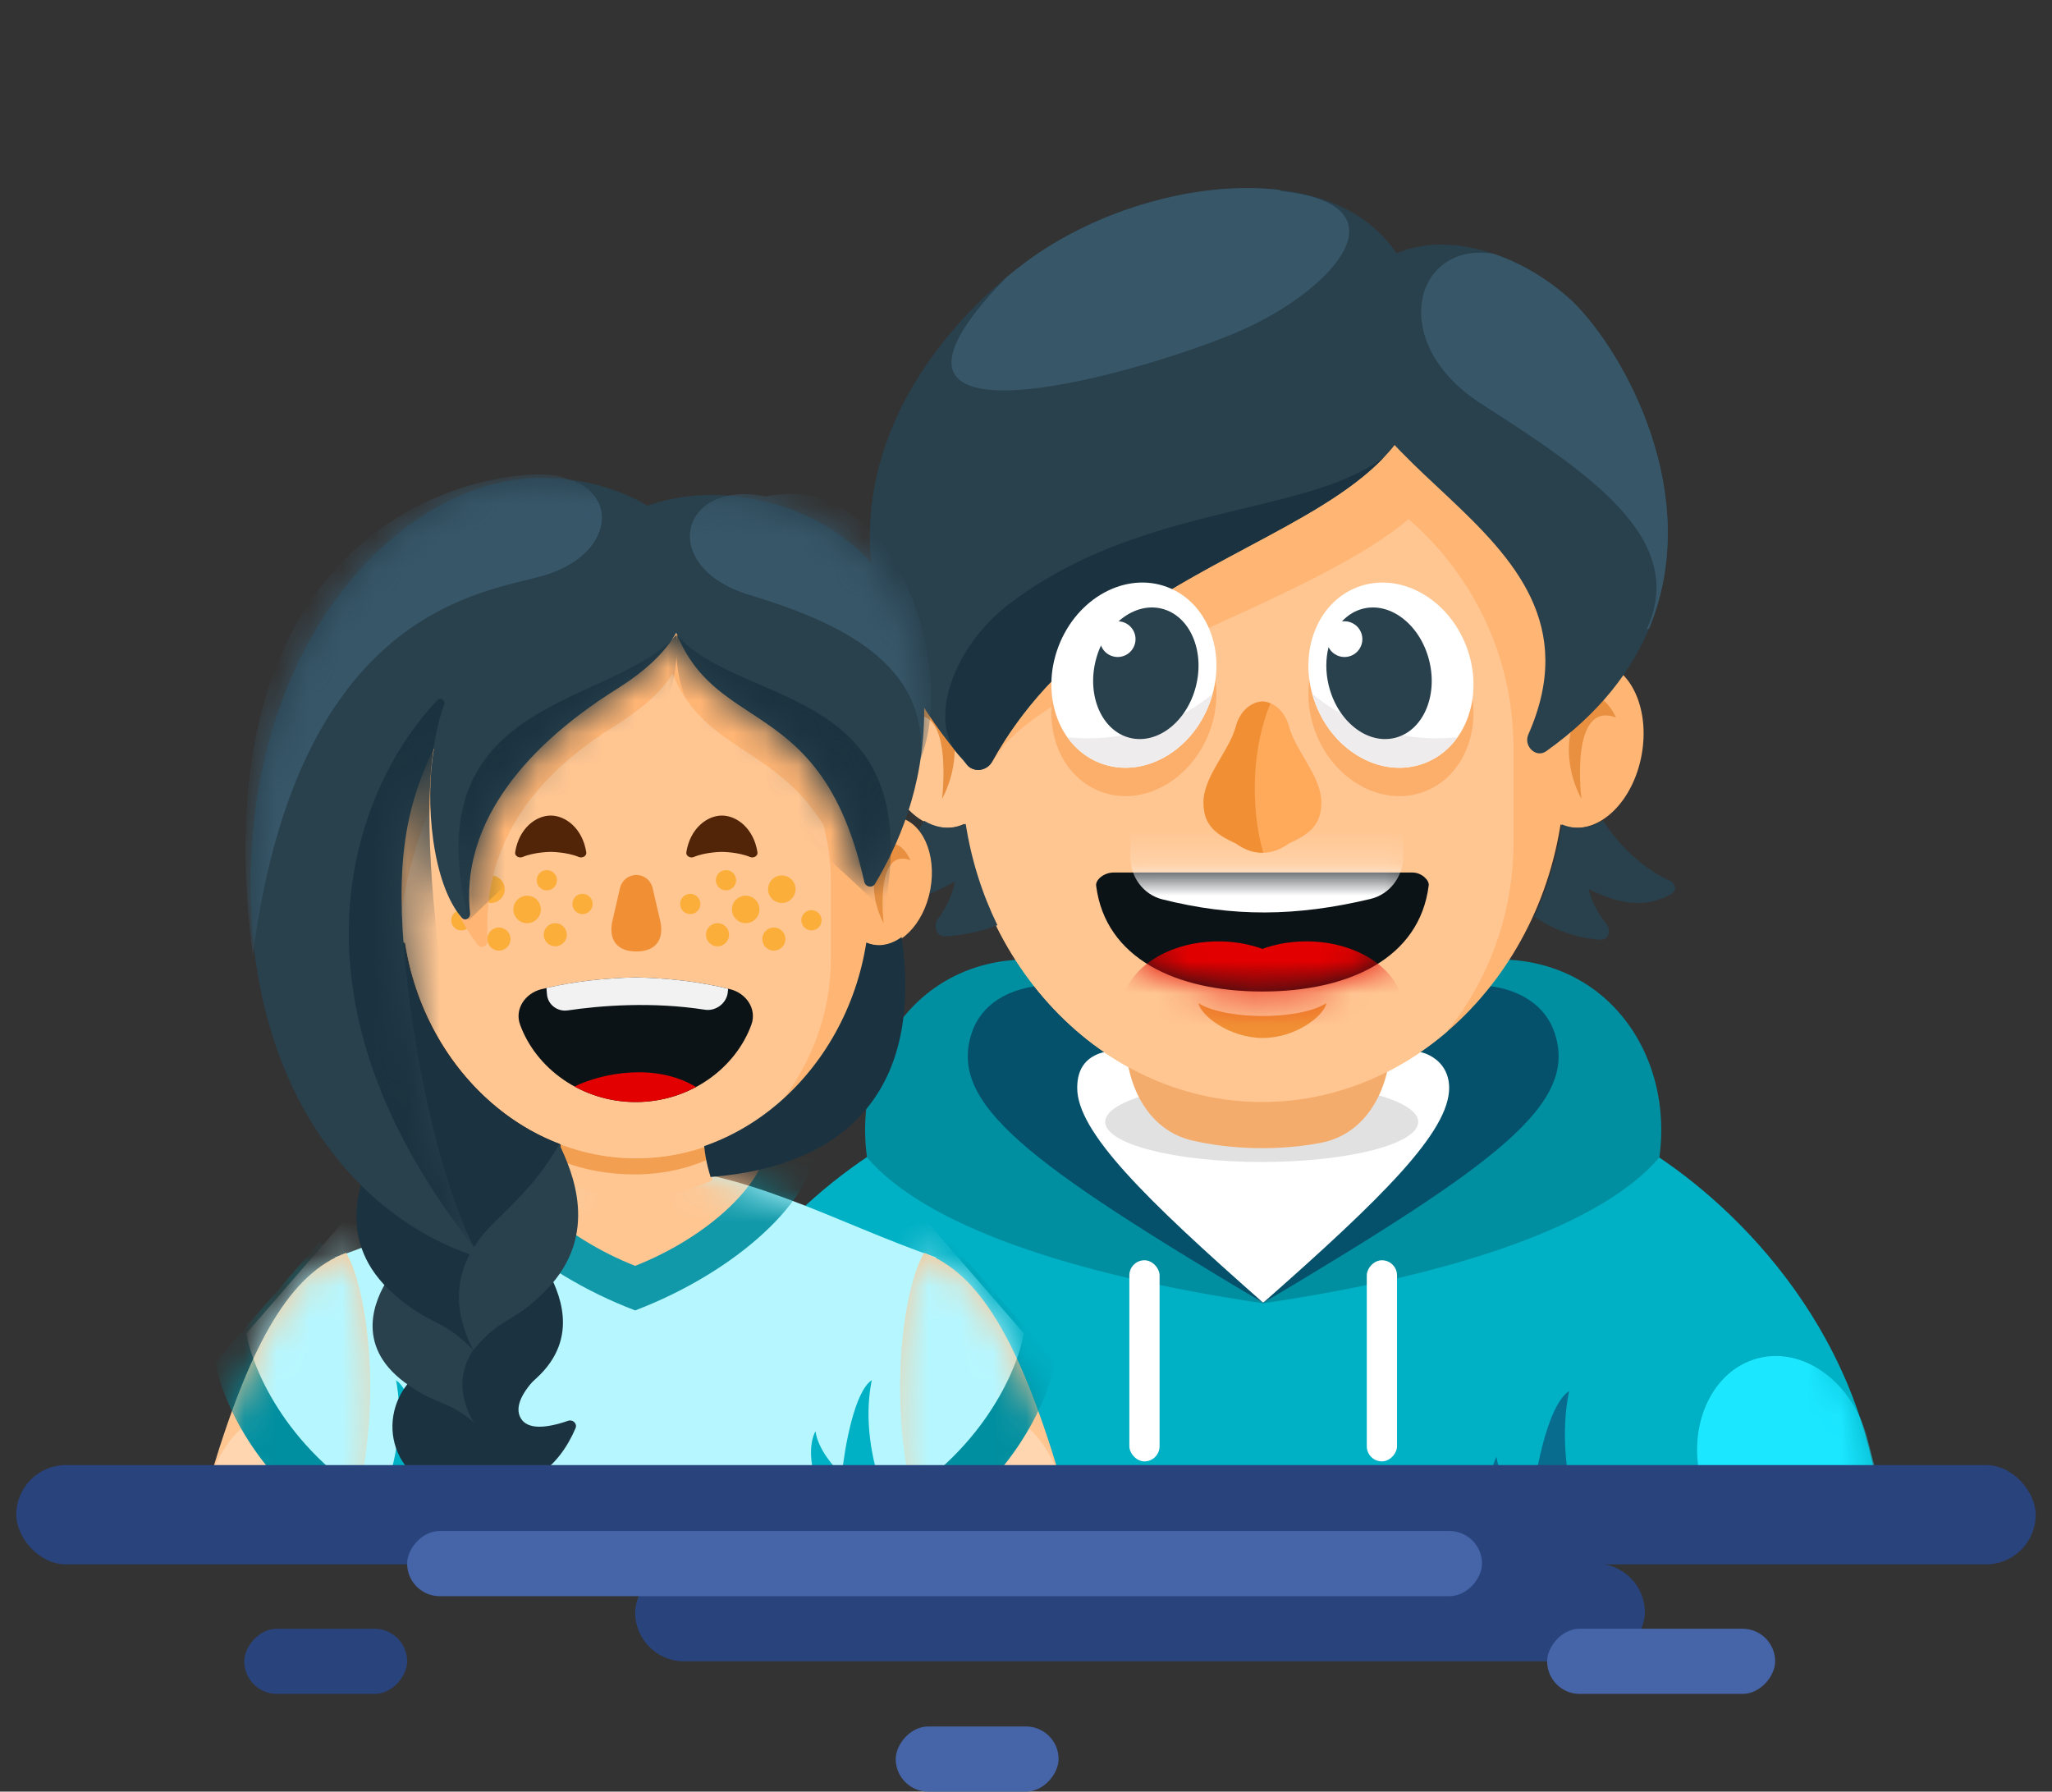 <svg width="63" height="55" viewBox="0 0 63 55" fill="none" xmlns="http://www.w3.org/2000/svg">
<rect x="0" y="0" width="63" height="55" fill="#333333" stroke="none"/>
<g clip-path="url(#clip0_410_18542)">
<g clip-path="url(#clip1_410_18542)">
<path d="M32.027 29.473C37.811 29.885 39.776 29.885 45.56 29.473L46.187 34.742H31.377L32.027 29.473Z" fill="#076C8E"/>
<path d="M32.863 30.286C37.74 30.75 39.824 30.75 44.701 30.286L45.026 34.742H32.538L32.863 30.286Z" fill="#05516B"/>
<path d="M26.881 35.336C30.409 33.001 34.544 31.752 38.774 31.744C43.005 31.752 47.139 33.001 50.667 35.336L53.22 53.544H24.762L26.881 35.336Z" fill="#00B0C5"/>
<path d="M56.889 47.973H49.809C46.675 43.029 49.461 36.576 50.621 35.323C53.383 37.068 57.406 41.042 57.788 47.044C57.82 47.556 57.401 47.973 56.889 47.973Z" fill="#00B0C5"/>
<path d="M20.653 47.973H27.733C30.866 43.029 28.081 36.576 26.92 35.323C24.159 37.068 20.136 41.042 19.754 47.044C19.721 47.556 20.14 47.973 20.653 47.973Z" fill="#00B0C5"/>
<mask id="mask0_410_18542" style="mask-type:alpha" maskUnits="userSpaceOnUse" x="19" y="35" width="11" height="13">
<path d="M20.653 47.973H27.733C30.866 43.029 28.081 36.576 26.92 35.323C24.159 37.068 20.136 41.042 19.754 47.044C19.721 47.556 20.14 47.973 20.653 47.973Z" fill="#157B9E"/>
</mask>
<g mask="url(#mask0_410_18542)">
<path d="M25.312 45.478C25.758 43.754 24.977 42.061 23.568 41.697C22.159 41.333 20.655 42.436 20.21 44.16L16.674 57.85C16.228 59.575 17.009 61.268 18.418 61.632C19.827 61.996 21.331 60.893 21.776 59.168L25.312 45.478Z" fill="#1889B0"/>
</g>
<mask id="mask1_410_18542" style="mask-type:alpha" maskUnits="userSpaceOnUse" x="48" y="35" width="10" height="13">
<path d="M56.889 47.973H49.809C46.675 43.029 49.461 36.576 50.621 35.323C53.383 37.068 57.406 41.042 57.788 47.044C57.82 47.556 57.401 47.973 56.889 47.973Z" fill="#157B9E"/>
</mask>
<g mask="url(#mask1_410_18542)">
<path d="M52.229 45.478C51.784 43.754 52.565 42.061 53.974 41.697C55.383 41.333 56.886 42.436 57.332 44.16L60.868 57.85C61.313 59.575 60.532 61.268 59.123 61.632C57.714 61.996 56.211 60.893 55.766 59.168L52.229 45.478Z" fill="#1BE7FF"/>
</g>
<path d="M29.961 33.651C32.631 32.328 35.961 31.75 38.774 31.744C41.587 31.75 44.701 32.328 47.44 33.559C47.44 33.559 44.477 37.876 38.759 39.988C33.219 37.899 29.961 33.651 29.961 33.651Z" fill="white"/>
<path d="M24.244 50.99C24.718 49.485 23.976 47.911 22.588 47.474C21.2 47.038 19.69 47.904 19.217 49.409L15.459 61.358C14.985 62.863 15.727 64.437 17.115 64.874C18.503 65.31 20.012 64.444 20.486 62.939L24.244 50.99Z" fill="#FFD6B0"/>
<path d="M53.271 50.99C52.798 49.485 53.539 47.911 54.928 47.474C56.316 47.038 57.825 47.904 58.298 49.409L62.057 61.358C62.53 62.863 61.788 64.437 60.4 64.874C59.012 65.31 57.503 64.444 57.029 62.939L53.271 50.99Z" fill="#FFD6B0"/>
<ellipse cx="38.736" cy="34.441" rx="4.805" ry="1.23" fill="#E1E1E1"/>
<path d="M29.335 42.704C29.836 45.174 28.754 47.757 28.151 48.739C28.538 48.716 29.571 48.721 30.518 48.647C31.401 47.718 32.074 45.675 31.563 44.724C31.47 45.429 30.828 46.163 30.518 46.441C30.41 45.381 30.022 43.15 29.335 42.704Z" fill="#076C8E"/>
<path d="M48.174 42.704C47.672 45.174 48.754 47.757 49.358 48.739C48.971 48.716 47.937 48.721 46.99 48.647C46.108 47.718 45.435 45.675 45.945 44.724C46.038 45.429 46.681 46.163 46.99 46.441C47.098 45.381 47.487 43.15 48.174 42.704Z" fill="#076C8E"/>
<path d="M38.805 40.012C32.816 39.13 28.383 37.597 26.619 35.532C26.154 32.166 28.499 29.055 32.259 29.496C31.052 35.067 34.209 37.133 38.805 40.012Z" fill="#008FA0"/>
<path d="M29.845 31.678C30.259 30.487 31.702 30.03 33.165 30.332L34.07 32.259C33.35 32.375 33.072 32.795 33.072 33.396C33.072 34.742 35.114 36.762 38.805 40.012C31.563 35.694 29.079 33.883 29.845 31.678Z" fill="#05516B"/>
<rect x="34.673" y="38.688" width="0.928" height="6.174" rx="0.464" fill="white"/>
<path d="M38.759 40.012C44.748 39.13 49.181 37.597 50.945 35.532C51.41 32.166 49.065 29.055 45.305 29.496C46.512 35.067 43.355 37.133 38.759 40.012Z" fill="#008FA0"/>
<path d="M47.719 31.678C47.305 30.487 45.862 30.03 44.399 30.332L43.471 32.259C44.098 32.375 44.492 32.795 44.492 33.396C44.492 34.742 42.45 36.762 38.759 40.012C46.001 35.694 48.485 33.884 47.719 31.678Z" fill="#05516B"/>
<rect width="0.928" height="6.174" rx="0.464" transform="matrix(-1 0 0 1 42.891 38.688)" fill="white"/>
</g>
</g>
<path d="M34.557 31.885H42.705C42.705 33.361 41.998 34.807 40.549 35.084C39.309 35.32 37.864 35.303 36.609 35.013C35.23 34.695 34.557 33.3 34.557 31.885Z" fill="#F4AC6C"/>
<path fill-rule="evenodd" clip-rule="evenodd" d="M38.751 33.828C33.64 33.828 29.474 29.176 29.474 23.601V20.676C29.474 15.565 33.64 11.391 38.751 11.391C43.862 11.391 48.044 15.565 48.044 20.676V23.601C48.044 29.176 43.862 33.828 38.751 33.828Z" fill="#FFB574"/>
<path fill-rule="evenodd" clip-rule="evenodd" d="M29.474 23.601C29.474 29.176 33.64 33.828 38.751 33.828C40.883 33.828 42.853 33.019 44.426 31.67C45.701 30.078 46.465 28.061 46.465 25.875V22.951C46.465 17.84 42.283 13.666 37.172 13.666C34.517 13.666 32.116 14.792 30.423 16.592C29.815 17.826 29.474 19.212 29.474 20.676V23.601Z" fill="#FFC692"/>
<path fill-rule="evenodd" clip-rule="evenodd" d="M27.075 23.181C27.332 24.58 28.325 25.569 29.292 25.392C30.259 25.214 30.834 23.935 30.577 22.536C30.319 21.137 29.326 20.147 28.359 20.325C27.392 20.503 26.817 21.782 27.075 23.181Z" fill="#FFC692"/>
<path fill-rule="evenodd" clip-rule="evenodd" d="M50.4 23.181C50.142 24.58 49.15 25.569 48.182 25.392C47.216 25.214 46.641 23.935 46.898 22.536C47.156 21.137 48.148 20.147 49.116 20.325C50.083 20.503 50.658 21.782 50.4 23.181Z" fill="#FFB574"/>
<path fill-rule="evenodd" clip-rule="evenodd" d="M27.861 22.025C27.861 22.025 28.468 20.661 29.074 21.949C29.68 23.237 28.922 24.525 28.922 24.525C28.922 24.525 29.301 21.495 27.861 22.025Z" fill="#E89040"/>
<path fill-rule="evenodd" clip-rule="evenodd" d="M49.613 22.025C49.613 22.025 49.007 20.661 48.401 21.949C47.795 23.237 48.553 24.525 48.553 24.525C48.553 24.525 48.174 21.495 49.613 22.025Z" fill="#E89040"/>
<path fill-rule="evenodd" clip-rule="evenodd" d="M28.37 25.196C27.866 26.077 27.205 26.714 26.483 27.114C26.294 27.22 26.267 27.489 26.468 27.571C27.53 28.004 28.723 27.38 29.298 27.078C29.306 27.074 29.314 27.07 29.322 27.066C29.23 27.519 29.012 27.918 28.789 28.221C28.638 28.426 28.767 28.762 29.021 28.745C29.496 28.714 30.073 28.622 30.622 28.402C30.154 27.443 29.82 26.395 29.649 25.291C29.551 25.338 29.448 25.372 29.339 25.392C29.009 25.452 28.676 25.377 28.37 25.196Z" fill="#29404D"/>
<path fill-rule="evenodd" clip-rule="evenodd" d="M47.109 28.139C47.767 28.603 48.519 28.81 49.138 28.849C49.385 28.864 49.478 28.553 49.32 28.363C49.103 28.1 48.889 27.744 48.773 27.296C48.782 27.301 48.791 27.305 48.8 27.309C49.395 27.581 50.342 28.013 51.327 27.436C51.483 27.345 51.446 27.121 51.282 27.045C50.508 26.687 49.784 26.073 49.212 25.187C48.903 25.375 48.564 25.453 48.229 25.392C48.135 25.374 48.044 25.347 47.958 25.309C47.801 26.306 47.511 27.258 47.109 28.139Z" fill="#29404D"/>
<path d="M44.074 15.058C41.916 18.169 31.818 20.583 30.472 23.415C30.193 20.258 38.186 15.167 42.217 13.016C42.589 12.861 43.48 13.053 44.074 15.058Z" fill="#FFB574"/>
<path fill-rule="evenodd" clip-rule="evenodd" d="M47.471 23.061C47.156 23.285 46.767 22.901 46.923 22.547C49.892 15.823 39.145 14.373 41.644 8.911C42.809 6.8 46.071 7.199 48.288 9.261C50.419 11.358 54 18.412 47.471 23.061Z" fill="#29404D"/>
<path fill-rule="evenodd" clip-rule="evenodd" d="M50.632 19.289C50.605 19.303 50.578 19.317 50.551 19.329C51.85 16.544 48.786 14.524 45.467 12.389C42.545 10.509 43.437 7.387 45.862 7.792C46.709 8.08 47.556 8.579 48.288 9.261C49.893 10.841 52.321 15.232 50.632 19.289Z" fill="#375769"/>
<path fill-rule="evenodd" clip-rule="evenodd" d="M29.689 23.48C29.903 23.727 30.302 23.668 30.46 23.381C34.771 15.575 45.867 16.759 43.393 8.911C42.145 4.572 35.361 5.177 31.504 8.037C27.92 10.695 23.746 16.609 29.689 23.48Z" fill="#29404D"/>
<path fill-rule="evenodd" clip-rule="evenodd" d="M29.424 23.166C29.468 23.213 29.515 23.258 29.567 23.299L29.701 23.493C29.917 23.725 30.304 23.663 30.46 23.381C32.342 19.973 35.517 18.279 38.292 16.798C39.958 15.909 41.478 15.098 42.489 14.039C41.44 14.826 39.899 15.197 38.161 15.614C35.807 16.18 33.092 16.832 30.75 18.726C29.167 20.098 28.621 22.065 29.32 23.039C29.354 23.081 29.389 23.123 29.424 23.166Z" fill="#1B3340"/>
<path fill-rule="evenodd" clip-rule="evenodd" d="M39.339 5.866C43.215 6.284 40.987 8.814 38.271 10.068C35.555 11.321 25.574 14.246 30.611 8.814C30.704 8.714 30.797 8.616 30.889 8.521C31.095 8.349 31.3 8.188 31.504 8.037C33.673 6.429 36.767 5.533 39.283 5.83C39.302 5.842 39.321 5.854 39.339 5.866Z" fill="#375769"/>
<path d="M36.797 30.796C37.28 31.098 38.144 31.19 38.77 31.19C39.397 31.191 40.238 31.098 40.72 30.796C40.662 31.168 39.8 31.864 38.77 31.864C37.741 31.864 36.856 31.168 36.797 30.796Z" fill="#F18F35"/>
<path fill-rule="evenodd" clip-rule="evenodd" d="M33.654 27.194C33.94 29.427 36.116 30.438 38.758 30.438C41.408 30.438 43.589 29.418 43.864 27.177C43.886 27.029 43.654 26.785 43.364 26.785C39.339 26.785 36.254 26.785 34.186 26.785C33.894 26.785 33.626 27.011 33.654 27.194Z" fill="#0C1317"/>
<mask id="mask2_410_18542" style="mask-type:luminance" maskUnits="userSpaceOnUse" x="33" y="26" width="11" height="5">
<path fill-rule="evenodd" clip-rule="evenodd" d="M33.654 27.194C33.94 29.427 36.116 30.438 38.758 30.438C41.408 30.438 43.589 29.418 43.864 27.177C43.886 27.029 43.654 26.785 43.364 26.785C39.339 26.785 36.254 26.785 34.186 26.785C33.894 26.785 33.626 27.011 33.654 27.194Z" fill="white"/>
</mask>
<g mask="url(#mask2_410_18542)">
<path fill-rule="evenodd" clip-rule="evenodd" d="M34.704 24.716C34.704 24.46 34.912 24.252 35.168 24.252H42.619C42.875 24.252 43.083 24.46 43.083 24.716V26.283C43.083 26.902 42.675 27.453 42.073 27.597C39.793 28.14 37.851 28.154 35.684 27.608C35.096 27.46 34.704 26.916 34.704 26.309V24.716Z" fill="white"/>
<ellipse cx="37.406" cy="31.014" rx="2.973" ry="2.115" fill="#E30000"/>
<ellipse cx="40.11" cy="31.014" rx="2.973" ry="2.115" fill="#E30000"/>
</g>
<ellipse cx="34.813" cy="21.597" rx="2.478" ry="2.891" transform="rotate(20.798 34.813 21.597)" fill="#FCAF6B"/>
<ellipse cx="34.813" cy="20.726" rx="2.478" ry="2.891" transform="rotate(20.798 34.813 20.726)" fill="white"/>
<path fill-rule="evenodd" clip-rule="evenodd" d="M33.786 23.429C35.066 23.915 36.562 23.099 37.129 21.606C37.167 21.505 37.2 21.403 37.228 21.302C36.428 21.977 34.813 22.849 32.769 22.632C33.022 22.989 33.366 23.269 33.786 23.429Z" fill="#EEECEC"/>
<path fill-rule="evenodd" clip-rule="evenodd" d="M34.694 22.652C35.546 22.861 36.455 22.141 36.722 21.046C36.99 19.95 36.517 18.892 35.664 18.684C35.203 18.571 34.726 18.73 34.342 19.073C34.376 19.075 34.411 19.08 34.445 19.088C34.739 19.16 34.919 19.457 34.847 19.751C34.775 20.045 34.479 20.225 34.185 20.153C34.002 20.109 33.864 19.978 33.802 19.815C33.733 19.963 33.677 20.123 33.636 20.291C33.368 21.387 33.842 22.444 34.694 22.652Z" fill="#29404D"/>
<ellipse cx="2.478" cy="2.891" rx="2.478" ry="2.891" transform="matrix(-0.935 0.355 0.355 0.935 43.995 18.015)" fill="#FCAF6B"/>
<ellipse cx="2.478" cy="2.891" rx="2.478" ry="2.891" transform="matrix(-0.935 0.355 0.355 0.935 43.995 17.144)" fill="white"/>
<path fill-rule="evenodd" clip-rule="evenodd" d="M43.731 23.429C42.452 23.915 40.956 23.099 40.389 21.606C40.35 21.505 40.317 21.403 40.289 21.302C41.089 21.977 42.705 22.849 44.749 22.632C44.496 22.989 44.151 23.269 43.731 23.429Z" fill="#EEECEC"/>
<path fill-rule="evenodd" clip-rule="evenodd" d="M42.824 22.652C41.971 22.861 41.063 22.141 40.795 21.046C40.694 20.633 40.699 20.226 40.789 19.867C40.901 20.09 41.156 20.215 41.409 20.153C41.703 20.081 41.883 19.785 41.811 19.491C41.743 19.213 41.476 19.037 41.199 19.078C41.377 18.885 41.598 18.746 41.853 18.684C42.706 18.476 43.614 19.195 43.882 20.291C44.15 21.387 43.676 22.444 42.824 22.652Z" fill="#29404D"/>
<path d="M36.95 24.634C36.95 23.833 37.737 23.067 37.943 22.301C38.07 21.827 38.414 21.546 38.759 21.535C39.104 21.546 39.448 21.827 39.575 22.301C39.78 23.067 40.568 23.833 40.568 24.634C40.568 25.312 40.22 25.597 39.571 25.894C39.279 26.101 39.024 26.177 38.759 26.177C38.494 26.177 38.238 26.101 37.946 25.894C37.297 25.597 36.95 25.312 36.95 24.634Z" fill="#FFA95B"/>
<path fill-rule="evenodd" clip-rule="evenodd" d="M39.006 21.59C38.454 22.895 38.37 24.733 38.783 26.177C38.775 26.177 38.767 26.177 38.759 26.177C38.494 26.177 38.238 26.101 37.946 25.894C37.297 25.597 36.95 25.312 36.95 24.634C36.95 24.168 37.216 23.714 37.479 23.265C37.669 22.942 37.857 22.622 37.943 22.301C38.07 21.827 38.414 21.546 38.759 21.535C38.842 21.538 38.926 21.556 39.006 21.59Z" fill="#F18F35"/>
<g clip-path="url(#clip2_410_18542)">
<g clip-path="url(#clip3_410_18542)">
<path d="M10.289 38.6C13.362 37.546 16.232 35.821 19.512 35.815C22.792 35.821 25.662 37.546 28.735 38.6L30.378 52.72H19.68H19.344H8.646L10.289 38.6Z" fill="#B6F7FF"/>
<path d="M12.156 42.37C12.545 44.285 11.706 46.288 11.238 47.05C11.538 47.032 12.34 47.036 13.074 46.978C13.758 46.258 14.28 44.674 13.884 43.936C13.812 44.483 13.314 45.052 13.074 45.268C12.99 44.446 12.689 42.716 12.156 42.37Z" fill="#00B0C5"/>
<path d="M26.765 42.37C26.376 44.285 27.215 46.288 27.683 47.05C27.383 47.032 26.581 47.036 25.847 46.978C25.163 46.258 24.641 44.674 25.037 43.936C25.109 44.483 25.607 45.052 25.847 45.268C25.931 44.446 26.232 42.716 26.765 42.37Z" fill="#00B0C5"/>
<path d="M10.588 47.368C11.085 45.824 10.562 44.122 9.419 43.567C8.277 43.012 6.949 43.814 6.452 45.358L2.506 57.62C2.009 59.164 2.532 60.866 3.674 61.421C4.817 61.976 6.145 61.174 6.642 59.63L10.588 47.368Z" fill="#FFB574"/>
<path d="M6.499 45.209C7.474 46.257 9.342 47.107 10.633 47.191C11.909 43.445 11.258 39.477 10.625 38.46C8.934 39.094 7.729 41.135 6.499 45.209Z" fill="#FFC692"/>
<path d="M32.501 45.209C31.526 46.257 29.658 47.107 28.367 47.191C27.09 43.445 27.741 39.477 28.375 38.46C30.066 39.094 31.271 41.135 32.501 45.209Z" fill="#FFC692"/>
<path d="M9.345 46.99C9.836 45.466 9.572 43.908 8.755 43.512C7.939 43.115 6.879 44.029 6.389 45.554L2.495 57.656C2.004 59.181 2.268 60.738 3.085 61.135C3.901 61.531 4.961 60.617 5.451 59.093L9.345 46.99Z" fill="#FFD6B0"/>
<path d="M29.654 46.99C29.164 45.466 29.428 43.908 30.244 43.512C31.061 43.115 32.12 44.029 32.611 45.554L36.505 57.656C36.995 59.181 36.731 60.738 35.915 61.135C35.098 61.531 34.039 60.617 33.548 59.093L29.654 46.99Z" fill="#FFD6B0"/>
<mask id="mask3_410_18542" style="mask-type:alpha" maskUnits="userSpaceOnUse" x="6" y="38" width="6" height="10">
<path d="M6.499 45.209C7.474 46.257 9.702 47.107 10.993 47.191C12.269 43.445 11.258 39.477 10.625 38.46C8.934 39.094 7.729 41.135 6.499 45.209Z" fill="#FFC692"/>
</mask>
<g mask="url(#mask3_410_18542)">
<path d="M11.097 47.428C7.961 45.71 6.8 42.969 6.612 41.814L9.797 38.14L11.832 39.176L11.097 47.428Z" fill="#008FA0"/>
<path d="M11.85 46.294C8.855 44.652 7.746 42.034 7.566 40.93L10.608 37.42L12.552 38.41L11.85 46.294Z" fill="#B6F7FF"/>
</g>
<mask id="mask4_410_18542" style="mask-type:alpha" maskUnits="userSpaceOnUse" x="27" y="38" width="6" height="10">
<path d="M32.499 45.209C31.523 46.257 29.296 47.107 28.004 47.191C26.728 43.445 27.739 39.477 28.372 38.46C30.063 39.094 31.268 41.135 32.499 45.209Z" fill="#FFC692"/>
</mask>
<g mask="url(#mask4_410_18542)">
<path d="M27.9 47.428C31.036 45.71 32.197 42.969 32.385 41.814L29.201 38.14L27.165 39.176L27.9 47.428Z" fill="#008FA0"/>
<path d="M27.147 46.294C30.142 44.652 31.251 42.034 31.431 40.93L28.389 37.42L26.445 38.41L27.147 46.294Z" fill="#B6F7FF"/>
</g>
<mask id="mask5_410_18542" style="mask-type:alpha" maskUnits="userSpaceOnUse" x="8" y="35" width="23" height="18">
<path d="M10.289 38.6C13.362 37.546 16.232 35.821 19.512 35.815C22.792 35.821 25.662 37.546 28.735 38.6L30.378 52.72H19.68H19.344H8.646L10.289 38.6Z" fill="#157B9E"/>
</mask>
<g mask="url(#mask5_410_18542)">
<path opacity="0.9" d="M25.08 35.007C25.08 36.811 22.582 39.055 19.5 40.228C16.418 39.055 13.92 36.811 13.92 35.007C13.92 33.204 16.418 32.524 19.5 32.524C22.582 32.524 25.08 33.204 25.08 35.007Z" fill="#008FA0"/>
<path d="M23.604 34.883C23.604 36.257 21.767 37.966 19.5 38.86C17.233 37.966 15.396 36.257 15.396 34.883C15.396 33.51 17.233 32.992 19.5 32.992C21.767 32.992 23.604 33.51 23.604 34.883Z" fill="#FFC692"/>
</g>
</g>
</g>
<path d="M17.178 34.053H21.696C21.586 34.832 21.626 35.449 21.876 36.228C20.505 36.88 18.548 36.919 16.998 36.156C17.248 35.405 17.288 34.804 17.178 34.053Z" fill="#FFC692"/>
<path fill-rule="evenodd" clip-rule="evenodd" d="M17.15 35.601C17.225 35.248 17.248 34.913 17.23 34.558H21.645C21.626 34.914 21.646 35.248 21.713 35.599C20.046 36.342 18.142 36.049 17.15 35.601Z" fill="#F39F51"/>
<path fill-rule="evenodd" clip-rule="evenodd" d="M19.53 35.559C15.567 35.559 12.336 31.951 12.336 27.628V25.36C12.336 21.397 15.567 18.16 19.53 18.16C23.493 18.16 26.736 21.397 26.736 25.36V27.628C26.736 31.951 23.493 35.559 19.53 35.559Z" fill="#FFB574"/>
<path fill-rule="evenodd" clip-rule="evenodd" d="M12.336 27.628C12.336 31.951 15.567 35.559 19.53 35.559C21.183 35.559 22.711 34.931 23.93 33.886C24.919 32.651 25.512 31.087 25.512 29.392V27.124C25.512 23.161 22.269 19.924 18.306 19.924C16.247 19.924 14.385 20.798 13.072 22.193C12.601 23.15 12.336 24.225 12.336 25.36V27.628Z" fill="#FFC692"/>
<path fill-rule="evenodd" clip-rule="evenodd" d="M10.476 27.303C10.675 28.387 11.445 29.155 12.195 29.017C12.945 28.879 13.391 27.887 13.191 26.803C12.991 25.717 12.222 24.95 11.472 25.088C10.722 25.226 10.276 26.218 10.476 27.303Z" fill="#FFC692"/>
<path fill-rule="evenodd" clip-rule="evenodd" d="M28.563 27.303C28.363 28.387 27.594 29.155 26.843 29.017C26.094 28.879 25.648 27.887 25.848 26.803C26.047 25.717 26.817 24.95 27.567 25.088C28.317 25.226 28.763 26.218 28.563 27.303Z" fill="#FFB574"/>
<path fill-rule="evenodd" clip-rule="evenodd" d="M11.086 26.406C11.086 26.406 11.556 25.349 12.026 26.348C12.496 27.346 11.908 28.345 11.908 28.345C11.908 28.345 12.202 25.995 11.086 26.406Z" fill="#E89040"/>
<path fill-rule="evenodd" clip-rule="evenodd" d="M27.953 26.406C27.953 26.406 27.483 25.349 27.013 26.348C26.543 27.346 27.131 28.345 27.131 28.345C27.131 28.345 26.837 25.995 27.953 26.406Z" fill="#E89040"/>
<circle cx="22.289" cy="27.022" r="0.311" transform="rotate(-8.923 22.289 27.022)" fill="#FCAE3A"/>
<circle cx="21.192" cy="27.75" r="0.311" transform="rotate(-8.923 21.192 27.75)" fill="#FCAE3A"/>
<circle cx="23.759" cy="28.828" r="0.355" fill="#FCAE3A"/>
<circle cx="22.029" cy="28.695" r="0.355" fill="#FCAE3A"/>
<circle cx="24.913" cy="28.251" r="0.311" fill="#FCAE3A"/>
<circle cx="22.894" cy="27.918" r="0.422" fill="#FCAE3A"/>
<circle cx="24.003" cy="27.297" r="0.422" fill="#FCAE3A"/>
<circle cx="0.311" cy="0.311" r="0.311" transform="matrix(-0.988 -0.155 -0.155 0.988 17.144 26.763)" fill="#FCAE3A"/>
<circle cx="0.311" cy="0.311" r="0.311" transform="matrix(-0.988 -0.155 -0.155 0.988 18.24 27.491)" fill="#FCAE3A"/>
<circle cx="0.355" cy="0.355" r="0.355" transform="matrix(-1 0 0 1 15.673 28.473)" fill="#FCAE3A"/>
<circle cx="0.355" cy="0.355" r="0.355" transform="matrix(-1 0 0 1 17.403 28.34)" fill="#FCAE3A"/>
<circle cx="0.311" cy="0.311" r="0.311" transform="matrix(-1 0 0 1 14.475 27.94)" fill="#FCAE3A"/>
<circle cx="0.422" cy="0.422" r="0.422" transform="matrix(-1 0 0 1 16.605 27.497)" fill="#FCAE3A"/>
<circle cx="0.422" cy="0.422" r="0.422" transform="matrix(-1 0 0 1 15.495 26.875)" fill="#FCAE3A"/>
<path fill-rule="evenodd" clip-rule="evenodd" d="M10.893 28.366H9.96L13.668 37.762C14.989 36.838 15.719 36.377 17.108 36.207C17.059 36.185 17.01 36.162 16.962 36.138C17.026 35.945 17.077 35.762 17.114 35.583C17.148 35.425 17.171 35.271 17.184 35.116C14.716 34.181 12.844 31.795 12.4 28.921C12.324 28.957 12.244 28.984 12.159 28.999C11.699 29.084 11.231 28.827 10.893 28.366ZM21.816 36.132C26.146 35.793 28.33 33.306 27.681 28.766C27.412 28.964 27.108 29.054 26.808 28.999C26.734 28.986 26.664 28.964 26.597 28.935C26.287 30.918 25.294 32.668 23.894 33.868C23.22 34.446 22.452 34.896 21.62 35.183C21.631 35.294 21.645 35.405 21.665 35.517C21.7 35.715 21.75 35.918 21.816 36.132Z" fill="#1B3340"/>
<path d="M14.439 45.862C12.09 45.862 11.464 43.634 12.596 42.388C12.628 42.353 12.673 42.334 12.72 42.332L16.512 42.244C16.044 42.712 15.783 43.19 15.99 43.54C16.192 43.882 16.738 43.859 17.441 43.616C17.586 43.566 17.73 43.702 17.67 43.843C17.17 45.021 16.196 45.862 14.439 45.862Z" fill="#1B3340"/>
<path d="M12.413 42.429C10.872 41.275 11.534 39.865 11.89 39.3C12.436 39.997 13.175 40.391 13.883 40.778C15.512 41.669 14.952 43.139 14.568 43.684C13.731 42.952 13.388 43.16 12.413 42.429Z" fill="#29404D"/>
<path d="M16.455 42.321C17.857 41.055 17.126 39.593 16.804 38.99C16.306 39.749 15.806 40.211 15.079 40.834C13.77 41.957 14.213 43.113 14.561 43.693C15.323 42.893 15.568 43.122 16.455 42.321Z" fill="#1B3340"/>
<path d="M12.089 39.726C10.284 38.14 11.047 36.213 11.459 35.441C12.101 36.398 12.965 36.94 13.793 37.473C15.701 38.7 14.971 40.698 14.526 41.441C13.545 40.435 13.231 40.73 12.089 39.726Z" fill="#1B3340"/>
<path d="M14.37 39.508C16.343 38.385 17.052 36.934 17.178 35.188L12.804 36.16L14.37 39.508Z" fill="#1B3340"/>
<path d="M16.776 39.595C18.436 37.888 17.556 35.94 17.169 35.123C16.582 36.147 15.989 36.735 15.129 37.575C13.577 39.089 14.113 40.657 14.53 41.444C15.432 40.364 15.725 40.675 16.776 39.595Z" fill="#29404D"/>
<path d="M19.742 17.076C18.997 16.634 17.883 16.216 16.44 16.216C12.462 16.216 8.61 19.312 8.61 27.214C8.61 31.894 10.122 34.81 13.038 37.078C11.868 33.496 11.382 26.458 14.334 23.056C13.666 24.392 12.912 26.674 14.648 28.982C14.74 29.15 14.984 29.055 14.973 28.864C14.828 26.453 15.851 24.182 18.798 22.336C19.657 21.798 20.292 21.266 20.646 20.68C21.163 21.929 21.994 22.475 22.885 23.061C24.014 23.803 25.238 24.607 26.039 26.983C26.094 27.148 26.377 27.094 26.466 26.944C27.137 25.81 27.51 25.406 27.51 22.984C27.51 17.352 22.897 15.937 19.777 17.059C19.764 17.064 19.753 17.069 19.742 17.076Z" fill="#FFB574"/>
<path fill-rule="evenodd" clip-rule="evenodd" d="M19.885 15.528C19.14 15.086 18.026 14.668 16.584 14.668C12.606 14.668 7.692 19.276 7.692 27.178C7.692 33.5 10.986 37.456 14.73 38.608C13.871 37.214 12.917 33.754 12.516 30.274C12.135 26.968 12.3 25.072 13.326 22.966C13.034 24.607 13.269 27.127 14.177 28.172C14.282 28.292 14.449 28.191 14.432 28.032C14.157 25.488 15.851 23.085 18.942 21.148C19.779 20.624 20.403 20.055 20.762 19.423C21.277 20.721 22.122 21.277 23.029 21.873C24.34 22.734 25.779 23.68 26.535 27.07C26.57 27.23 26.782 27.273 26.865 27.133C27.537 25.999 28.374 24.218 28.374 21.796C28.374 16.161 23.036 14.399 19.916 15.513C19.905 15.517 19.895 15.522 19.885 15.528Z" fill="#29404D"/>
<mask id="mask6_410_18542" style="mask-type:alpha" maskUnits="userSpaceOnUse" x="7" y="14" width="22" height="25">
<path d="M19.886 15.528C19.141 15.086 18.027 14.668 16.584 14.668C12.606 14.668 7.692 19.276 7.692 27.178C7.692 33.5 10.986 37.456 14.73 38.608C13.871 37.214 12.917 33.754 12.516 30.274C12.135 26.968 12.3 25.072 13.326 22.966C13.034 24.607 13.269 27.127 14.177 28.172C14.282 28.292 14.449 28.191 14.432 28.032C14.157 25.488 15.851 23.085 18.942 21.148C19.801 20.61 20.472 20.006 20.754 19.42C21.307 20.741 22.139 21.287 23.029 21.873C24.34 22.734 25.779 23.68 26.535 27.07C26.57 27.23 26.782 27.273 26.865 27.133C27.537 25.999 28.374 24.218 28.374 21.796C28.374 16.164 23.041 14.389 19.921 15.511C19.908 15.516 19.897 15.521 19.886 15.528Z" fill="#29404D"/>
</mask>
<g mask="url(#mask6_410_18542)">
<path d="M16.698 17.666C18.87 17.026 19.014 15.082 17.356 14.688C16.577 14.17 5.874 14.688 7.764 29.32C9.15 18.646 14.888 18.199 16.698 17.666Z" fill="#375769"/>
<path d="M23.012 18.265C20.18 17.413 20.86 14.689 23.516 15.243C27.46 14.379 29.414 20.472 28.258 23.303C28.519 20.41 25.843 19.116 23.012 18.265Z" fill="#375769"/>
<path d="M20.778 19.492C20.491 22.773 23.694 24.568 27.15 27.97C28.482 20.968 22.776 21.76 20.778 19.492Z" fill="#1B3340"/>
<path d="M20.759 19.492C21.046 22.773 17.843 24.856 14.387 28.258C12.642 21.328 18.761 21.76 20.759 19.492Z" fill="#1B3340"/>
<path d="M14.676 38.155C14.597 35.124 12.209 25.463 13.639 21.623C13.682 21.508 13.523 21.392 13.438 21.481C11.034 23.999 8.293 30.305 14.492 38.214C14.554 38.293 14.679 38.255 14.676 38.155Z" fill="#1B3340"/>
</g>
<path d="M16.621 30.367C17.548 30.136 18.483 30.03 19.518 30.004C20.553 30.03 21.488 30.136 22.416 30.367C22.91 30.49 23.242 30.972 23.07 31.451C22.589 32.787 21.193 33.831 19.518 33.831C17.844 33.831 16.448 32.787 15.966 31.451C15.794 30.972 16.127 30.49 16.621 30.367Z" fill="#0C1317"/>
<path fill-rule="evenodd" clip-rule="evenodd" d="M21.369 33.369C20.826 33.66 20.195 33.831 19.518 33.831C18.83 33.831 18.189 33.655 17.639 33.354C18.493 32.94 20.121 32.618 21.369 33.369Z" fill="#E30000"/>
<path fill-rule="evenodd" clip-rule="evenodd" d="M16.776 30.329L16.793 30.525C16.819 30.841 17.115 31.064 17.43 31.018C18.449 30.866 20.035 30.746 21.643 30.997C21.979 31.049 22.311 30.797 22.345 30.458C22.348 30.423 22.352 30.388 22.355 30.352C21.447 30.131 20.53 30.029 19.518 30.004C18.541 30.029 17.653 30.124 16.776 30.329Z" fill="#F2F2F2"/>
<path d="M21.071 26.166C21.188 25.421 21.716 25.036 22.164 25.036C22.612 25.036 23.14 25.421 23.256 26.166C23.274 26.278 23.134 26.353 23.029 26.309C22.654 26.152 22.164 26.152 22.164 26.152C22.164 26.152 21.674 26.152 21.299 26.309C21.194 26.353 21.054 26.278 21.071 26.166Z" fill="#532508"/>
<path d="M15.816 26.166C15.932 25.421 16.46 25.036 16.908 25.036C17.356 25.036 17.884 25.421 18 26.166C18.018 26.278 17.878 26.353 17.773 26.309C17.398 26.152 16.908 26.152 16.908 26.152C16.908 26.152 16.418 26.152 16.043 26.309C15.938 26.353 15.798 26.278 15.816 26.166Z" fill="#532508"/>
<path d="M18.816 28.211L19.037 27.256C19.091 27.024 19.298 26.86 19.536 26.86C19.774 26.86 19.981 27.024 20.035 27.256L20.256 28.211C20.406 28.78 20.19 29.209 19.536 29.209C18.882 29.209 18.666 28.78 18.816 28.211Z" fill="#F18F35"/>
<rect x="0.5" y="44.975" width="62" height="3.049" rx="1.525" fill="#29437C"/>
<rect width="31" height="3" rx="1.5" transform="matrix(-1 0 0 1 50.5 48)" fill="#29437C"/>
<rect width="33" height="2" rx="1" transform="matrix(-1 0 0 1 45.5 47)" fill="#4665A9"/>
<rect width="7" height="2" rx="1" transform="matrix(-1 0 0 1 54.5 50)" fill="#4665A9"/>
<rect width="5" height="2" rx="1" transform="matrix(-1 0 0 1 12.5 50)" fill="#29437C"/>
<rect width="5" height="2" rx="1" transform="matrix(-1 0 0 1 32.5 53)" fill="#4665A9"/>
<defs>
<clipPath id="clip0_410_18542">
<rect width="46.425" height="46.425" fill="white" transform="translate(15.546 0.713)"/>
</clipPath>
<clipPath id="clip1_410_18542">
<rect width="46.425" height="46.425" fill="white" transform="translate(15.546 0.713)"/>
</clipPath>
<clipPath id="clip2_410_18542">
<rect width="36" height="36" fill="white" transform="translate(1.536 9.88)"/>
</clipPath>
<clipPath id="clip3_410_18542">
<rect width="36" height="36" fill="white" transform="translate(1.536 9.88)"/>
</clipPath>
</defs>
</svg>
